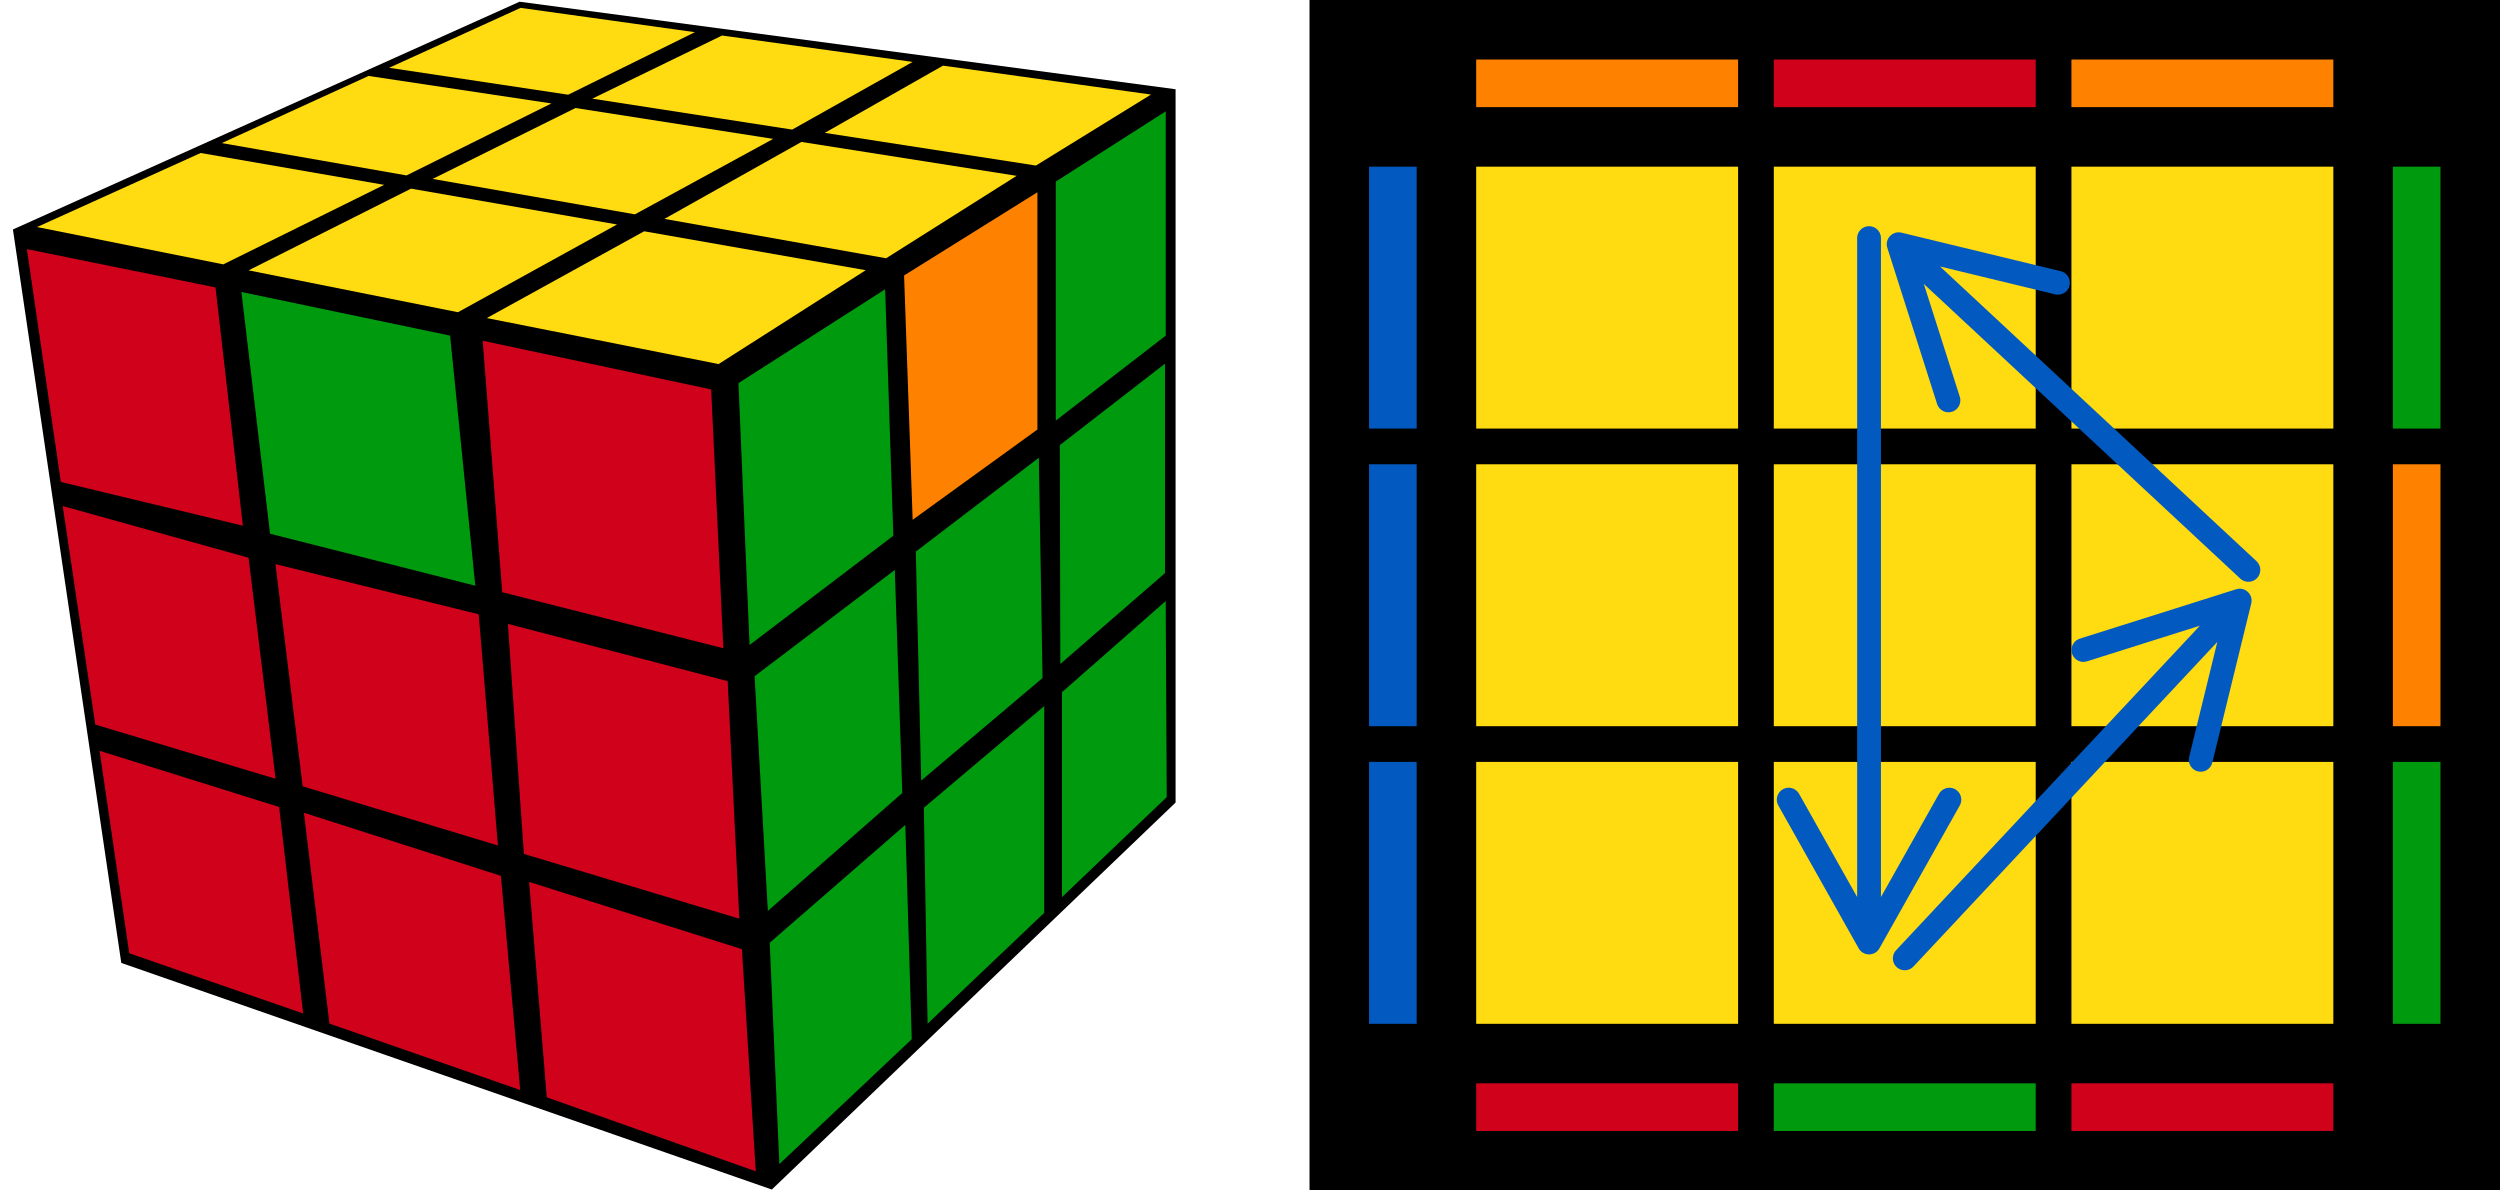 <?xml version="1.0" encoding="UTF-8"?>
<svg width="210px" height="100px" viewBox="0 0 210 100" version="1.1" xmlns="http://www.w3.org/2000/svg" xmlns:xlink="http://www.w3.org/1999/xlink">
    <title>accel_17_1</title>
    <g id="accel_17_1" stroke="none" stroke-width="1" fill="none" fill-rule="evenodd">
        <g id="r_cube" transform="translate(1, 0)">
            <polygon id="background" fill="#000000" points="0.085 19.275 9.188 80.886 63.833 99.921 97.749 67.415 97.749 7.498 42.641 0.145"></polygon>
            <g id="right" transform="translate(60.984, 9.309)">
                <polygon id="R9" fill="#009A0E" points="27.22 48.838 35.935 41.18 36.021 57.648 27.22 66.054"></polygon>
                <polygon id="R8" fill="#009A0E" points="15.62 58.542 25.733 50 25.73 67.369 15.934 76.681"></polygon>
                <polygon id="R7" fill="#009A0E" points="2.671 69.883 14.062 59.982 14.603 77.984 3.482 88.473"></polygon>
                <polygon id="R6" fill="#009A0E" points="27.041 28.082 35.875 21.238 35.875 38.83 27.083 46.465"></polygon>
                <polygon id="R5" fill="#009A0E" points="14.944 37.023 25.278 29.14 25.59 47.643 15.395 56.26"></polygon>
                <polygon id="R4" fill="#009A0E" points="1.401 47.493 13.179 38.564 13.81 57.299 2.517 67.205"></polygon>
                <polygon id="R3" fill="#009A0E" points="26.702 5.942 35.938 0.043 35.938 18.883 26.702 26.021"></polygon>
                <polygon id="R2" fill="#FF8100" points="13.959 13.83 25.158 6.84 25.158 26.771 14.679 34.354"></polygon>
                <polygon id="R1" fill="#009A0E" points="0.046 22.872 12.368 14.99 13.056 35.692 0.979 44.87"></polygon>
            </g>
            <g id="front" transform="translate(1.065, 20.745)">
                <polygon id="F9" fill="#D0021B" points="6.299 42.323 21.38 47.042 23.399 64.383 8.793 59.332"></polygon>
                <polygon id="F8" fill="#D0021B" points="23.463 47.528 40.009 52.827 41.632 70.813 25.608 65.239"></polygon>
                <polygon id="F7" fill="#D0021B" points="42.38 53.337 60.256 58.986 61.417 77.642 43.865 71.43"></polygon>
                <polygon id="F6" fill="#D0021B" points="3.201 21.762 18.813 26.107 21.083 44.671 5.94 40.12"></polygon>
                <polygon id="F5" fill="#D0021B" points="21.073 26.641 38.147 30.857 39.759 50.275 23.36 45.306"></polygon>
                <polygon id="F4" fill="#D0021B" points="40.598 31.662 59.059 36.472 60.037 56.426 41.941 50.983"></polygon>
                <polygon id="F3" fill="#D0021B" points="0.193 0.181 16.036 3.399 18.335 23.414 3.047 19.74"></polygon>
                <polygon id="F2" fill="#009A0E" points="18.214 3.783 35.743 7.447 37.861 28.456 20.619 24.088"></polygon>
                <polygon id="F1" fill="#D0021B" points="38.48 7.878 57.673 11.968 58.696 33.706 40.123 29.001"></polygon>
            </g>
            <g id="up" transform="translate(1.864, 0.532)" fill="#FFDB11">
                <polygon id="U9" points="40.866 0.129 55.505 2.171 44.86 7.423 29.82 5.162"></polygon>
                <polygon id="U8" points="28.095 5.847 43.452 8.158 31.281 14.203 15.764 11.487"></polygon>
                <polygon id="U7" points="13.99 12.32 29.404 14.995 15.891 21.675 0.245 18.54"></polygon>
                <polygon id="U6" points="31.662 15.314 48.964 18.324 35.603 25.695 18.016 22.178"></polygon>
                <polygon id="U5" points="45.475 8.541 62.083 11.134 50.467 17.473 33.478 14.497"></polygon>
                <polygon id="U4" points="57.789 2.452 73.797 4.669 63.677 10.354 46.888 7.755"></polygon>
                <polygon id="U3" points="76.346 4.982 93.822 7.41 84.153 13.374 66.417 10.628"></polygon>
                <polygon id="U2" points="64.455 11.391 82.532 14.238 71.568 21.163 52.946 17.855"></polygon>
                <polygon id="U1" points="51.244 18.896 69.855 22.165 57.496 30.05 38.027 26.185"></polygon>
            </g>
        </g>
        <g id="pll" transform="translate(110, 0)">
            <rect id="background" fill="#000000" x="0" y="0" width="100" height="100"></rect>
            <g id="vertical" transform="translate(50, 50) rotate(90) translate(-50, -50) translate(14, 5)">
                <rect id="L3" fill="#025AC1" x="50" y="86" width="22" height="4"></rect>
                <rect id="L2" fill="#025AC1" x="25" y="86" width="22" height="4"></rect>
                <rect id="L1" fill="#025AC1" x="0" y="86" width="22" height="4"></rect>
                <rect id="R3" fill="#009A0E" x="50" y="0" width="22" height="4"></rect>
                <rect id="R2" fill="#FF8100" x="25" y="0" width="22" height="4"></rect>
                <rect id="R1" fill="#009A0E" x="0" y="0" width="22" height="4"></rect>
            </g>
            <g id="horizontal" transform="translate(14, 5)">
                <rect id="B3" fill="#D0021B" x="50" y="86" width="22" height="4"></rect>
                <rect id="B2" fill="#009A0E" x="25" y="86" width="22" height="4"></rect>
                <rect id="B1" fill="#D0021B" x="0" y="86" width="22" height="4"></rect>
                <rect id="T3" fill="#FF8100" x="50" y="0" width="22" height="4"></rect>
                <rect id="T2" fill="#D0021B" x="25" y="0" width="22" height="4"></rect>
                <rect id="T1" fill="#FF8100" x="0" y="0" width="22" height="4"></rect>
            </g>
            <g id="front" transform="translate(14, 14)" fill="#FFDB11">
                <rect id="f9" x="50" y="50" width="22" height="22"></rect>
                <rect id="f8" x="25" y="50" width="22" height="22"></rect>
                <rect id="f7" x="0" y="50" width="22" height="22"></rect>
                <rect id="f6" x="50" y="25" width="22" height="22"></rect>
                <rect id="f5" x="25" y="25" width="22" height="22"></rect>
                <rect id="f4" x="0" y="25" width="22" height="22"></rect>
                <rect id="f3" x="50" y="0" width="22" height="22"></rect>
                <rect id="f2" x="25" y="0" width="22" height="22"></rect>
                <rect id="f1" x="0" y="0" width="22" height="22"></rect>
            </g>
        </g>
        <path id="Line-Copy" d="M157,19 C157.513,19 157.936,19.386 157.993,19.883 L158,20 L158,75.352 L162.878,66.679 C163.13,66.232 163.674,66.053 164.135,66.247 L164.24,66.298 C164.687,66.549 164.866,67.093 164.673,67.555 L164.622,67.66 L157.872,79.66 C157.511,80.302 156.618,80.337 156.197,79.767 L156.128,79.66 L149.378,67.66 C149.108,67.178 149.278,66.569 149.76,66.298 C150.207,66.046 150.764,66.176 151.059,66.581 L151.122,66.679 L156,75.352 L156,20 C156,19.448 156.448,19 157,19 Z" fill="#025AC1" fill-rule="nonzero"></path>
        <path id="Line-Copy-2" d="M189.126,50.583 L189.105,50.69 L185.832,64.064 C185.701,64.6 185.159,64.928 184.623,64.797 C184.125,64.675 183.806,64.2 183.868,63.703 L183.889,63.588 L186.254,53.923 L180.692,59.865 L160.73,81.188 C160.353,81.591 159.72,81.612 159.317,81.235 C158.944,80.886 158.898,80.32 159.19,79.918 L159.27,79.821 L179.232,58.498 L184.794,52.556 L175.307,55.553 C174.818,55.708 174.298,55.467 174.093,55.01 L174.052,54.901 C173.897,54.412 174.138,53.892 174.595,53.688 L174.704,53.646 L187.833,49.499 C188.541,49.275 189.223,49.871 189.126,50.583 Z" fill="#025AC1" fill-rule="nonzero"></path>
        <path id="Line-Copy-3" d="M159.616,19.524 L159.724,19.544 L173.106,22.782 C173.642,22.912 173.972,23.452 173.842,23.989 C173.722,24.487 173.247,24.807 172.75,24.747 L172.635,24.726 L162.963,22.385 L168.919,27.931 L189.548,47.14 C189.953,47.517 189.975,48.15 189.599,48.554 C189.251,48.927 188.685,48.975 188.283,48.684 L188.185,48.604 L167.556,29.395 L161.601,23.85 L164.623,33.33 C164.779,33.819 164.54,34.339 164.083,34.545 L163.974,34.586 C163.486,34.742 162.966,34.503 162.76,34.047 L162.718,33.938 L158.536,20.82 C158.31,20.112 158.904,19.429 159.616,19.524 Z" fill="#025AC1" fill-rule="nonzero"></path>
    </g>
</svg>